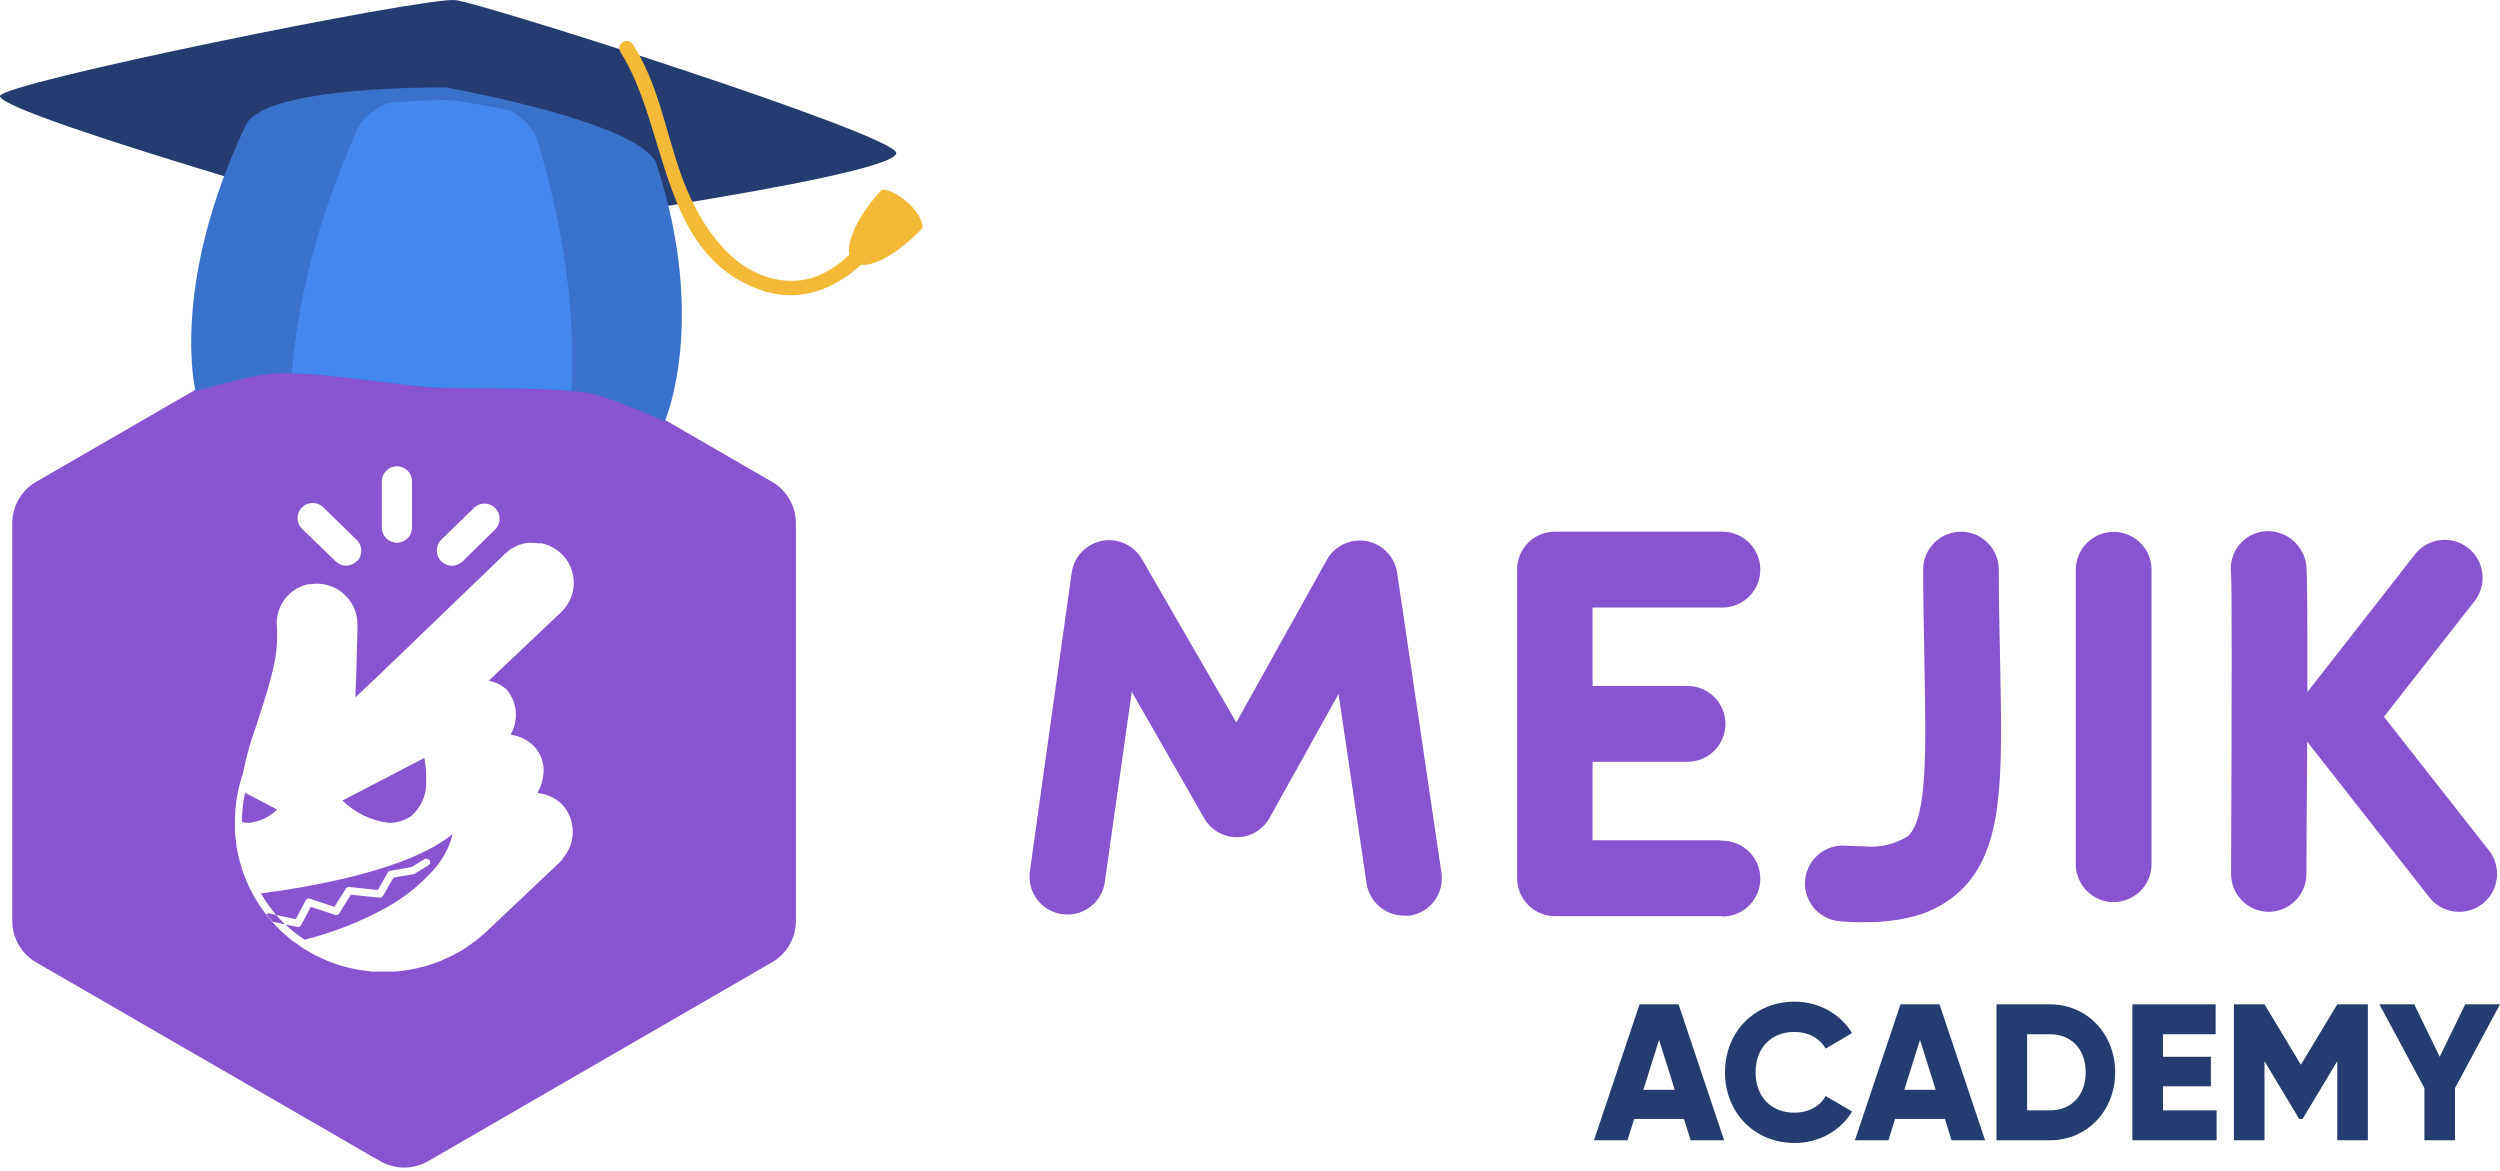 <svg width="378" height="177" viewBox="0 0 378 177" fill="none" xmlns="http://www.w3.org/2000/svg">
<path d="M61.1 176.539C59.834 176.538 58.59 176.205 57.492 175.573L5.459 145.507C4.362 144.871 3.451 143.956 2.819 142.856C2.186 141.756 1.854 140.508 1.854 139.239V79.111C1.855 77.843 2.189 76.598 2.821 75.5C3.454 74.401 4.363 73.489 5.459 72.853L57.492 42.777C58.589 42.144 59.834 41.812 61.1 41.812C62.366 41.812 63.61 42.144 64.707 42.777L116.734 72.853C117.831 73.488 118.741 74.4 119.374 75.499C120.007 76.597 120.341 77.843 120.342 79.111V139.239C120.341 140.507 120.007 141.753 119.374 142.851C118.741 143.95 117.831 144.862 116.734 145.497L64.707 175.583C63.609 176.212 62.365 176.541 61.1 176.539ZM46.634 88.321C46.3 88.399 45.971 88.499 45.649 88.622L45.487 88.69C45.196 88.818 44.913 88.965 44.641 89.131L44.489 89.239C44.23 89.403 43.987 89.592 43.764 89.802C43.115 90.416 42.606 91.164 42.272 91.994C42 92.651 41.852 93.353 41.835 94.064V94.23C42.036 96.688 41.818 99.161 41.192 101.546C40.688 103.728 39.967 105.934 39.206 108.265V108.285C38.982 108.963 38.755 109.671 38.529 110.38C37.982 111.879 37.53 113.411 37.175 114.967C37.163 115.02 37.148 115.072 37.131 115.123C37.1 115.201 37.081 115.284 37.077 115.367L36.738 116.916C36.589 117.353 36.451 117.821 36.315 118.271L36.193 118.779L36.072 119.261C35.752 120.688 35.569 122.143 35.523 123.605V125.672C35.606 127.128 35.826 128.573 36.18 129.988C37.13 133.711 39.014 137.13 41.652 139.92C42.556 140.87 43.54 141.741 44.593 142.522H44.675C45.104 142.876 45.557 143.201 46.029 143.495L46.33 143.671C46.756 143.932 47.271 144.24 47.836 144.521L48.083 144.63C50.333 145.748 52.758 146.476 55.251 146.782H55.39C55.88 146.886 56.382 146.928 56.883 146.907H59.496C59.959 146.88 60.419 146.839 60.849 146.782L61.573 146.673C61.976 146.619 62.389 146.534 62.792 146.456L63.587 146.263C63.926 146.192 64.291 146.084 64.565 146.002L64.707 145.962C64.907 145.904 65.107 145.833 65.303 145.765H65.323L65.57 145.68L66.61 145.297L67.486 144.901C67.804 144.755 68.163 144.589 68.471 144.437C68.674 144.335 68.857 144.23 69.05 144.115H69.07L69.348 143.956L69.378 143.939C69.679 143.769 69.987 143.6 70.278 143.41L71.098 142.834L71.436 142.59L72.004 142.177C72.105 142.103 72.203 142.024 72.296 141.94L72.58 141.695L72.759 141.546C73.04 141.313 73.331 141.069 73.599 140.811L82.628 132.276L84.707 130.317C84.778 130.246 84.838 130.168 84.906 130.09L85.048 129.921V129.826C86.071 128.684 86.626 127.198 86.604 125.665C86.581 124.131 85.982 122.663 84.926 121.551C83.925 120.599 82.625 120.023 81.248 119.921C81.685 119.16 81.978 118.323 82.111 117.455C82.263 116.633 82.22 115.787 81.984 114.985C81.749 114.183 81.329 113.448 80.757 112.84C80.327 112.405 79.833 112.041 79.291 111.759L79.099 111.65C78.497 111.364 77.856 111.17 77.196 111.074C77.754 110.116 78.032 109.021 78.001 107.913C77.97 106.805 77.63 105.727 77.02 104.802C76.9 104.62 76.767 104.445 76.624 104.28C75.852 103.589 74.907 103.12 73.89 102.925L84.835 92.57C85.5 91.945 86.017 91.178 86.347 90.326C86.677 89.475 86.811 88.56 86.74 87.649C86.669 86.738 86.395 85.855 85.938 85.064C85.48 84.274 84.851 83.597 84.097 83.082L83.904 82.974C83.63 82.794 83.341 82.638 83.041 82.506L82.977 82.476C82.858 82.41 82.727 82.369 82.591 82.357C82.372 82.269 82.145 82.2 81.914 82.15C81.826 82.15 81.738 82.15 81.647 82.15C81.555 82.15 81.468 82.15 81.379 82.15C81.162 82.115 80.943 82.092 80.723 82.083H79.576C79.358 82.13 79.143 82.19 78.932 82.262C78.771 82.295 78.612 82.335 78.455 82.384C78.245 82.474 78.039 82.574 77.839 82.686C77.772 82.723 77.701 82.757 77.64 82.784C77.559 82.819 77.479 82.859 77.403 82.903C77.142 83.075 76.896 83.268 76.665 83.479C76.59 83.529 76.517 83.585 76.448 83.645L57.563 101.824L53.732 105.443L53.857 102.237L54.046 95.511V94.566C54.087 92.939 53.485 91.363 52.37 90.18C51.255 88.997 49.717 88.303 48.093 88.25H47.873C47.506 88.258 47.141 88.294 46.78 88.358L46.634 88.321ZM73.253 76.146C72.684 76.145 72.135 76.358 71.714 76.743L66.705 81.618C66.387 81.94 66.171 82.349 66.084 82.793C65.998 83.236 66.044 83.696 66.216 84.114C66.389 84.532 66.681 84.89 67.055 85.142C67.43 85.395 67.87 85.532 68.322 85.535H68.346C68.939 85.538 69.509 85.306 69.933 84.892L74.915 80.002C75.221 79.677 75.425 79.27 75.502 78.83C75.58 78.39 75.527 77.937 75.35 77.527C75.174 77.117 74.881 76.768 74.508 76.522C74.136 76.277 73.699 76.146 73.253 76.146ZM47.274 76.044C46.812 76.044 46.36 76.184 45.979 76.446C45.597 76.708 45.305 77.079 45.139 77.512C44.973 77.944 44.942 78.416 45.05 78.866C45.158 79.317 45.401 79.723 45.745 80.033L50.767 84.882C51.182 85.295 51.745 85.526 52.33 85.525H52.351C52.653 85.522 52.951 85.458 53.228 85.338C53.505 85.219 53.756 85.045 53.965 84.827V84.895C54.392 84.466 54.632 83.885 54.632 83.279C54.632 82.673 54.392 82.092 53.965 81.662L48.915 76.746C48.702 76.526 48.447 76.35 48.165 76.231C47.883 76.111 47.58 76.049 47.274 76.048V76.044ZM60.017 70.498C59.411 70.499 58.831 70.74 58.402 71.168C57.974 71.597 57.733 72.178 57.732 72.785V79.772C57.732 80.378 57.973 80.96 58.401 81.389C58.83 81.818 59.411 82.059 60.017 82.059C60.623 82.059 61.203 81.818 61.632 81.389C62.06 80.96 62.301 80.378 62.301 79.772V72.785C62.3 72.178 62.059 71.597 61.631 71.168C61.203 70.74 60.622 70.499 60.017 70.498ZM45.964 142.116V142.021C44.971 141.349 44.032 140.6 43.155 139.781L44.935 140.157H45.057C45.157 140.156 45.254 140.128 45.339 140.075C45.423 140.021 45.491 139.945 45.535 139.856L47 137.114L50.638 138.321C50.757 138.363 50.886 138.364 51.005 138.324C51.124 138.284 51.225 138.205 51.295 138.1L53.045 135.278L57.384 135.728H57.427C57.527 135.729 57.626 135.702 57.712 135.651C57.798 135.601 57.869 135.528 57.918 135.44L59.492 132.699L62.538 132.177C62.609 132.171 62.677 132.143 62.731 132.096L64.762 130.836C64.834 130.798 64.898 130.745 64.947 130.679C64.995 130.613 65.028 130.537 65.043 130.456C65.056 130.375 65.052 130.292 65.029 130.214C65.006 130.135 64.966 130.063 64.911 130.002V130.097C64.874 130.033 64.825 129.977 64.765 129.933C64.706 129.889 64.638 129.858 64.567 129.841C64.495 129.825 64.42 129.823 64.348 129.837C64.276 129.851 64.207 129.879 64.146 129.921L62.217 131.1L59.015 131.662C58.934 131.675 58.858 131.707 58.791 131.755C58.725 131.802 58.671 131.865 58.633 131.937L57.126 134.566L52.804 134.112H52.744C52.651 134.112 52.559 134.137 52.478 134.183C52.398 134.23 52.33 134.296 52.283 134.377L50.557 137.118L46.878 135.884C46.751 135.842 46.613 135.846 46.489 135.896C46.365 135.947 46.263 136.04 46.201 136.159L44.722 138.981L41.754 138.341C40.887 137.326 40.117 136.232 39.453 135.075C45.917 134.255 61.678 131.737 68.461 126.075C67.894 128.317 66.734 130.366 65.104 132.005C63.146 134.102 60.868 135.876 58.355 137.26C54.446 139.403 50.278 141.033 45.954 142.112L45.964 142.116ZM43.142 139.778L41.233 139.374C40.895 139.013 40.575 138.634 40.275 138.239C40.369 138.157 40.488 138.11 40.613 138.107H40.715L41.757 138.331C41.977 138.588 42.208 138.846 42.434 139.093C42.661 139.341 42.891 139.547 43.111 139.771L43.142 139.778ZM281.921 139.439C280.734 139.463 279.546 139.419 278.364 139.307C276.874 139.235 275.471 138.585 274.454 137.494C273.436 136.403 272.883 134.957 272.913 133.465C272.943 131.972 273.553 130.55 274.614 129.501C275.675 128.452 277.103 127.859 278.594 127.847C278.77 127.847 278.932 127.847 279.125 127.871C280.062 127.932 280.949 127.959 281.762 127.959C284.123 128.23 286.505 127.681 288.51 126.403C291.441 123.601 291.218 113.372 290.971 100.424V99.747V99.73C290.889 95.684 290.795 91.096 290.781 86.142C290.775 84.624 291.372 83.165 292.44 82.088C293.508 81.01 294.961 80.401 296.477 80.395C297.994 80.389 299.451 80.987 300.527 82.056C301.604 83.126 302.212 84.58 302.217 86.098C302.217 90.578 302.306 94.769 302.387 98.466V98.615C302.387 99.146 302.398 99.67 302.421 100.187V100.238C302.759 117.81 302.986 128.416 296.416 134.685C294.469 136.51 292.1 137.824 289.522 138.51C287.043 139.166 284.485 139.475 281.921 139.429V139.439ZM260.436 138.524H260.145H235.116C233.598 138.522 232.143 137.917 231.069 136.843C229.996 135.768 229.392 134.311 229.39 132.791V86.152C229.381 84.633 229.972 83.171 231.035 82.086C231.565 81.548 232.198 81.121 232.895 80.83C233.593 80.539 234.341 80.39 235.096 80.392H260.141H260.433C261.951 80.392 263.408 80.996 264.482 82.071C265.556 83.146 266.159 84.605 266.159 86.125C266.159 87.646 265.556 89.104 264.482 90.179C263.408 91.254 261.951 91.858 260.433 91.858H260.141H240.796V103.718H254.868H255.16C256.678 103.718 258.135 104.322 259.209 105.397C260.283 106.472 260.886 107.931 260.886 109.451C260.886 110.972 260.283 112.43 259.209 113.505C258.135 114.58 256.678 115.184 255.16 115.184H254.868H240.796V127.044H260.141V127.118H260.433C261.951 127.118 263.408 127.723 264.482 128.798C265.556 129.873 266.159 131.331 266.159 132.852C266.159 134.372 265.556 135.83 264.482 136.906C263.408 137.981 261.951 138.585 260.433 138.585L260.436 138.524ZM212.796 138.466C212.623 138.466 212.458 138.466 212.275 138.443C210.905 138.44 209.581 137.946 208.544 137.05C207.507 136.154 206.826 134.916 206.623 133.56L202.392 104.928L191.964 123.652C191.474 124.541 190.755 125.281 189.882 125.797C189.009 126.313 188.013 126.585 186.999 126.585C185.985 126.585 184.99 126.313 184.117 125.797C183.244 125.281 182.524 124.541 182.034 123.652L171.126 104.592L167.027 133.519C166.801 134.851 166.111 136.06 165.079 136.932C164.048 137.803 162.742 138.281 161.392 138.28C161.123 138.279 160.853 138.26 160.587 138.222C159.113 138.015 157.778 137.241 156.864 136.064C155.951 134.888 155.531 133.401 155.693 131.92L162.035 86.603C162.202 85.421 162.733 84.32 163.555 83.454C164.376 82.589 165.447 82.002 166.618 81.776C167.789 81.55 169.002 81.696 170.086 82.193C171.17 82.69 172.072 83.514 172.666 84.549L186.928 109.238L200.591 84.695C201.168 83.642 202.061 82.797 203.143 82.281C204.226 81.764 205.444 81.603 206.624 81.818C207.804 82.034 208.886 82.616 209.717 83.482C210.548 84.348 211.085 85.454 211.253 86.644L217.944 131.947C218.056 132.691 218.02 133.45 217.839 134.181C217.657 134.911 217.333 135.598 216.886 136.203C216.438 136.808 215.876 137.318 215.231 137.705C214.586 138.092 213.871 138.347 213.127 138.456L212.796 138.466ZM371.823 137.87C370.956 137.873 370.101 137.677 369.321 137.298C368.542 136.92 367.859 136.368 367.325 135.684L348.845 112.138C348.845 115.062 348.812 118.017 348.788 120.874V121.043C348.757 125.038 348.731 128.806 348.731 132.177C348.72 133.688 348.114 135.133 347.044 136.198C345.975 137.263 344.529 137.863 343.021 137.867C342.27 137.863 341.527 137.71 340.834 137.419C340.142 137.127 339.514 136.701 338.986 136.166C338.459 135.631 338.041 134.997 337.759 134.301C337.476 133.604 337.333 132.858 337.338 132.106C337.467 103.338 337.467 88.47 337.338 86.657C337.246 85.914 337.302 85.16 337.503 84.439C337.704 83.718 338.047 83.044 338.51 82.457C338.973 81.869 339.548 81.379 340.201 81.015C340.855 80.651 341.574 80.421 342.317 80.338C342.513 80.317 342.709 80.307 342.906 80.307C344.321 80.313 345.688 80.83 346.753 81.764C347.818 82.698 348.511 83.985 348.703 85.39C348.879 86.606 348.879 94.966 348.879 104.64L364.986 84.028C365.435 83.397 366.008 82.864 366.668 82.461C367.329 82.058 368.065 81.793 368.83 81.682C369.596 81.571 370.377 81.617 371.124 81.817C371.872 82.016 372.571 82.366 373.18 82.844C373.79 83.321 374.296 83.918 374.668 84.597C375.041 85.276 375.272 86.023 375.347 86.794C375.423 87.565 375.342 88.344 375.109 89.082C374.877 89.821 374.497 90.505 373.992 91.093L360.454 108.374L376.314 128.575L376.344 128.606C377.004 129.451 377.414 130.465 377.527 131.532C377.64 132.599 377.452 133.677 376.984 134.642C376.516 135.607 375.786 136.421 374.879 136.992C373.971 137.562 372.921 137.867 371.85 137.87H371.823ZM319.586 136.406C318.068 136.404 316.613 135.8 315.539 134.725C314.466 133.65 313.862 132.193 313.86 130.673V86.152C313.86 84.632 314.463 83.173 315.537 82.098C316.611 81.023 318.068 80.419 319.586 80.419C321.105 80.419 322.562 81.023 323.636 82.098C324.71 83.173 325.313 84.632 325.313 86.152V130.737C325.293 132.245 324.681 133.684 323.61 134.743C322.538 135.802 321.092 136.396 319.586 136.396V136.406ZM58.897 124.428C56.215 124.13 53.711 122.936 51.789 121.04L64.159 114.602C64.38 115.752 64.475 116.924 64.44 118.095C64.489 119.083 64.314 120.069 63.927 120.979C63.541 121.889 62.954 122.7 62.21 123.35C61.243 124.043 60.085 124.416 58.897 124.418V124.428ZM37.622 124.428C37.268 124.429 36.917 124.376 36.579 124.272C36.583 122.792 36.739 121.316 37.043 119.867L41.899 122.402C40.741 123.537 39.234 124.247 37.622 124.418V124.428Z" fill="#8854D0"/>
<path d="M68.767 0.006C63.447 -0.33 0.112 12.556 0 14.516C-0.168 17.43 66.639 36.197 66.639 36.197C66.639 36.197 135.294 27.009 135.518 23.144C135.686 20.455 72.239 0.231 68.767 0.006Z" fill="#253C71"/>
<path d="M99.287 24.881C97.215 18.494 67.479 13.228 67.479 13.228C67.479 13.228 40.096 12.836 37.184 18.886C25.592 43.2 29.568 59.166 29.568 59.166C29.568 59.166 37.8 56.757 40.712 56.533C46.816 55.917 59.08 58.158 65.239 58.55C71.399 58.942 83.831 58.27 89.823 59.614C92.679 60.287 100.519 63.704 100.519 63.704C100.519 63.704 107.071 48.746 99.287 24.881Z" fill="#3A71CB"/>
<path d="M77.279 16.757C72.351 15.637 67.983 15.133 67.983 15.133C64.842 15.125 61.702 15.274 58.575 15.581C56.615 16.477 54.88 17.71 54.04 19.558C46.76 35.749 44.8 48.41 44.128 56.421C50.68 56.589 60.087 58.214 65.239 58.55C70.391 58.886 79.911 58.494 86.407 59.11C86.799 51.099 86.463 38.326 81.255 21.295C80.695 19.39 79.127 17.878 77.279 16.757Z" fill="#4389ED"/>
<path d="M134.51 31.771C129.974 36.869 125.607 43.592 117.767 42.303C109.927 41.015 105.167 32.78 102.815 25.945C100.463 19.11 99.455 12.611 95.703 6.729C94.975 5.497 93.015 6.617 93.799 7.85C101.079 19.334 99.679 38.382 114.911 43.816C121.575 46.169 127.567 43.2 132.046 38.158C136.526 33.116 138.15 27.682 134.51 31.771Z" fill="#F4BA37"/>
<path d="M133.334 28.69C129.582 32.668 127.174 37.71 128.966 39.558H129.022C130.982 41.239 135.798 38.438 139.494 34.46C139.494 34.46 139.662 32.892 137.31 30.651H137.254C134.846 28.466 133.334 28.69 133.334 28.69Z" fill="#F4BA37"/>
<path d="M255.625 172.408H260.689L253.802 151.86H247.898L241.01 172.408H246.074L247.087 169.179H254.612L255.625 172.408ZM248.476 164.776L250.85 157.232L253.223 164.776H248.476Z" fill="#253C71"/>
<path d="M271.348 172.819C275.052 172.819 278.294 170.97 280.03 168.063L276.036 165.715C275.168 167.3 273.403 168.24 271.348 168.24C267.759 168.24 265.444 165.803 265.444 162.134C265.444 158.465 267.759 156.028 271.348 156.028C273.403 156.028 275.139 156.967 276.036 158.553L280.03 156.204C278.265 153.298 275.023 151.449 271.348 151.449C265.242 151.449 260.814 156.087 260.814 162.134C260.814 168.181 265.242 172.819 271.348 172.819Z" fill="#253C71"/>
<path d="M295.079 172.408H300.143L293.256 151.86H287.352L280.464 172.408H285.528L286.541 169.179H294.066L295.079 172.408ZM287.93 164.776L290.304 157.232L292.677 164.776H287.93Z" fill="#253C71"/>
<path d="M309.974 151.86H301.871V172.408H309.974C315.56 172.408 319.814 167.946 319.814 162.134C319.814 156.322 315.56 151.86 309.974 151.86ZM309.974 167.887H306.501V156.38H309.974C313.158 156.38 315.357 158.611 315.357 162.134C315.357 165.656 313.158 167.887 309.974 167.887Z" fill="#253C71"/>
<path d="M327.048 167.887V164.247H334.283V159.786H327.048V156.38H335.006V151.86H322.417V172.408H335.151V167.887H327.048Z" fill="#253C71"/>
<path d="M358.022 151.86H353.392L347.893 160.989L342.394 151.86H337.764V172.408H342.394V160.461L347.632 169.179H348.153L353.392 160.461V172.408H358.022V151.86Z" fill="#253C71"/>
<path d="M378 151.86H372.733L368.884 159.786L365.035 151.86H359.768L366.569 164.512V172.408H371.199V164.512L378 151.86Z" fill="#253C71"/>
</svg>
